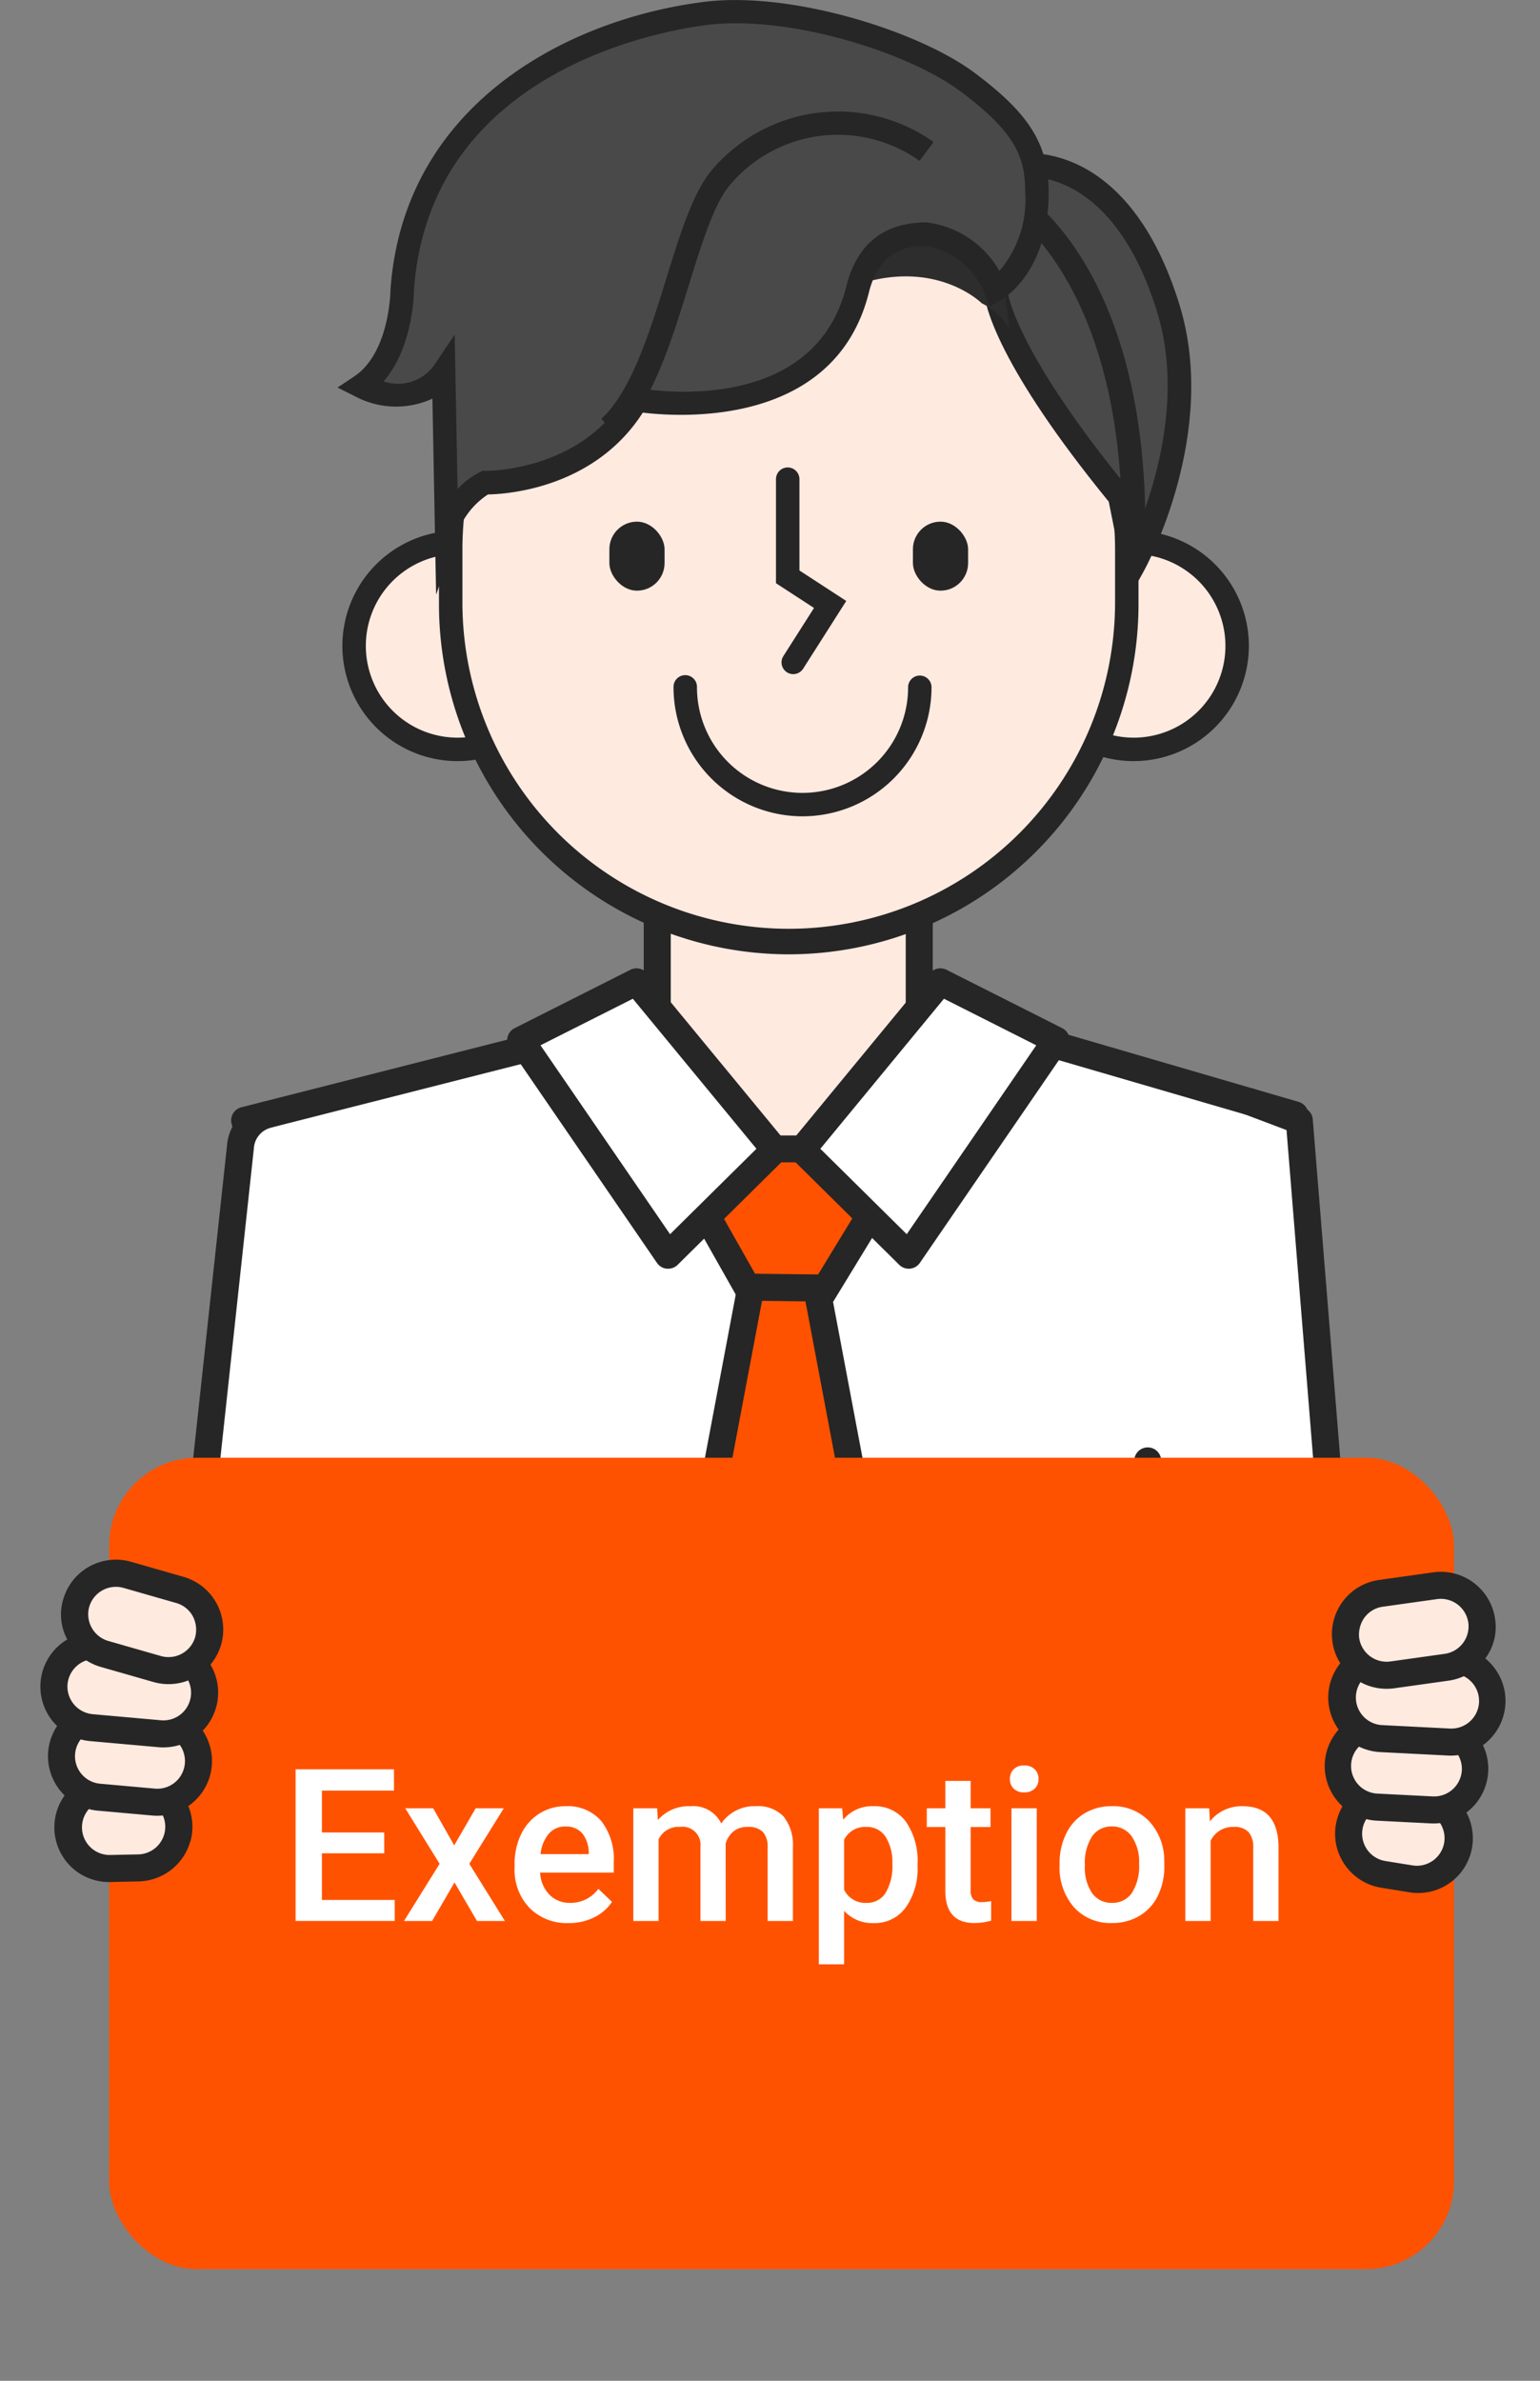 <svg xmlns="http://www.w3.org/2000/svg" width="110" height="170" viewBox="0 0 110 170">
    <rect x="0" y="0" width="110" height="170" fill="#808080" stroke="none"/>
    <defs>
        <style>
            .cls-2{fill:#fff}.cls-3{fill:#262626}.cls-4{fill:#ffeae0}.cls-5{fill:#ff5200}.cls-6{fill:#494949}
        </style>
    </defs>
    <g id="img_exemption" transform="translate(-468.991 -411)">
        <g id="Group_1663" data-name="Group 1663" transform="translate(480.767 411)">
            <g id="Group_3152" data-name="Group 3152" transform="translate(4.734 72.942)">
                <path id="Path_48698" data-name="Path 48698" class="cls-2" d="m489.455 482.18 20.364-5.18 18.473 9.73 16.619-10.648 19.556 5.7-7.362 29.4s-.591 43.869-.7 43.724c-.2-.258-56.687 0-56.687 0l-2.976-45.758z" transform="translate(-488.49 -475.118)"/>
                <path id="Path_48699" data-name="Path 48699" class="cls-3" d="M556.52 555.991a.89.89 0 0 1-.212-.025c-1.945-.161-34.727-.075-56.472.024a.965.965 0 0 1-.963-.9l-2.973-45.664-7.261-26.879a.967.967 0 0 1 .694-1.188l20.365-5.178a.975.975 0 0 1 .687.083l17.976 9.468 16.146-10.346a.96.96 0 0 1 .79-.114l19.557 5.7a.967.967 0 0 1 .667 1.162l-7.336 29.293c-.016 1.181-.154 11.457-.307 21.737-.079 5.464-.165 10.93-.235 15.03-.131 7.519-.131 7.519-.818 7.748a.973.973 0 0 1-.305.049zm-.262-1.862-.009-.03zm-15.5-.206c8.961 0 12.983.052 14.835.157.139-5.132.516-31.991.661-42.792a.965.965 0 0 1 .028-.22l7.137-28.5-18.243-5.316-16.247 10.408a.97.97 0 0 1-.971.041l-18.145-9.557-19.056 4.844 7.03 26.026a.991.991 0 0 1 .032.19l2.917 44.851c19.087-.087 31.693-.132 40.024-.132z" transform="translate(-488.605 -475.234)"/>
            </g>
            <g id="Group_1647" data-name="Group 1647" transform="translate(24.445 60.764)">
                <g id="Group_1646" data-name="Group 1646">
                    <g id="Group_1636" data-name="Group 1636" transform="translate(9.761)">
                        <path id="Rectangle_2438" data-name="Rectangle 2438" class="cls-2" transform="translate(1.136 1.137)" d="M0 0h18.375v22.363H0z"/>
                        <g id="Group_3153" data-name="Group 3153">
                            <path id="Path_44546" data-name="Path 44546" class="cls-4" d="M516.258 486.985h16.783V466.21h-16.783z" transform="translate(-514.328 -464.279)"/>
                            <path id="Path_44546-2" data-name="Path 44546" class="cls-3" d="M533.271 466.44v20.775h-16.783V466.44h16.783m0-1.93h-16.783a1.931 1.931 0 0 0-1.93 1.93v20.775a1.93 1.93 0 0 0 1.93 1.93h16.783a1.93 1.93 0 0 0 1.931-1.93V466.44a1.931 1.931 0 0 0-1.931-1.93z" transform="translate(-514.558 -464.51)"/>
                        </g>
                    </g>
                    <g id="Group_3154" data-name="Group 3154" transform="translate(9.233 24.208)">
                        <path id="Path_48700" data-name="Path 48700" class="cls-5" d="M525.711 486.678h-2.432L515 530.518l9.359 11.872 9.631-11.872z" transform="translate(-513.97 -485.713)"/>
                        <path id="Path_48701" data-name="Path 48701" class="cls-3" d="m524.471 544.052-10.378-13.166 8.509-45.058h4.032l8.51 45.066zm-8.318-13.671 8.34 10.579 8.589-10.587-8.048-42.615h-.834z" transform="translate(-514.093 -485.828)"/>
                    </g>
                    <g id="Group_3155" data-name="Group 3155" transform="translate(12.456 20.314)">
                        <path id="Path_48702" data-name="Path 48702" class="cls-5" d="m521.472 493.12 5.611.066 3.079-5.045-3.949-4.892H522.3L518.012 487z" transform="translate(-516.785 -482.284)"/>
                        <path id="Path_48703" data-name="Path 48703" class="cls-3" d="m527.768 494.272-6.716-.079-4.121-7.287 5.153-4.507h4.738l4.665 5.78zm-5.583-2 4.506.053 2.439-4-3.232-4.005h-3.088l-3.425 3z" transform="translate(-516.931 -482.399)"/>
                    </g>
                    <g id="Group_1645" data-name="Group 1645" transform="translate(0 8.376)">
                        <g id="Group_1644" data-name="Group 1644">
                            <g id="Group_1643" data-name="Group 1643">
                                <g id="Group_1641" data-name="Group 1641" transform="translate(20.104 .002)">
                                    <g id="Group_3156" data-name="Group 3156">
                                        <path id="Path_44551" data-name="Path 44551" class="cls-2" d="m534.4 472.737-9.881 11.989 7.62 7.533 10.529-15.353z" transform="translate(-523.551 -471.773)"/>
                                        <path id="Path_48704" data-name="Path 48704" class="cls-3" d="M532.252 493.339a.968.968 0 0 1-.679-.278l-7.62-7.533a.964.964 0 0 1-.066-1.3l9.881-11.989a.968.968 0 0 1 1.18-.246l8.267 4.169a.966.966 0 0 1 .362 1.408l-10.529 15.35a.958.958 0 0 1-.7.414.827.827 0 0 1-.096.005zm-6.314-8.564 6.171 6.1 9.251-13.489-6.593-3.325z" transform="translate(-523.667 -471.888)"/>
                                    </g>
                                </g>
                                <g id="Group_1642" data-name="Group 1642">
                                    <g id="Group_3157" data-name="Group 3157">
                                        <path id="Path_44553" data-name="Path 44553" class="cls-2" d="m515.082 472.736 9.881 11.989-7.619 7.533-10.531-15.353z" transform="translate(-505.847 -471.771)"/>
                                        <path id="Path_48705" data-name="Path 48705" class="cls-3" d="M517.46 493.338a.829.829 0 0 1-.092 0 .96.96 0 0 1-.7-.414l-10.531-15.352a.965.965 0 0 1 .361-1.408l8.269-4.169a.961.961 0 0 1 1.179.246l9.882 11.989a.967.967 0 0 1-.066 1.3l-7.619 7.533a.965.965 0 0 1-.683.275zm-9.112-15.952 9.254 13.489 6.171-6.1-8.829-10.713z" transform="translate(-505.962 -471.886)"/>
                                    </g>
                                </g>
                            </g>
                        </g>
                    </g>
                </g>
            </g>
            <g id="Group_1662" data-name="Group 1662" transform="translate(0 78.624)">
                <g id="Group_3158" data-name="Group 3158">
                    <path id="Path_44577" data-name="Path 44577" class="cls-2" d="M491.649 481.088a2.577 2.577 0 0 0-1.908 2.071l-4.42 40.851a2.583 2.583 0 0 0 .276 1.659l11.235 23.764a2.58 2.58 0 0 0 4 .678l11.635-10.576a2.581 2.581 0 0 0 .523-3.156L500.372 513.5a2.579 2.579 0 0 1 .216-2.821l1.6-2.077" transform="translate(-484.32 -480.123)"/>
                    <path id="Path_48706" data-name="Path 48706" class="cls-3" d="M499.224 551.864a3.547 3.547 0 0 1-3.124-1.855L484.84 526.2a3.512 3.512 0 0 1-.355-2.233l4.415-40.797a3.563 3.563 0 0 1 2.63-2.9.965.965 0 0 1 .476 1.871 1.615 1.615 0 0 0-1.195 1.3l-4.412 40.8a1.681 1.681 0 0 0 .166 1.095l11.259 23.81a1.588 1.588 0 0 0 1.125.776 1.631 1.631 0 0 0 1.356-.4l11.634-10.576a1.607 1.607 0 0 0 .327-1.975l-12.621-22.884a3.544 3.544 0 0 1 .3-3.875l1.6-2.077a.965.965 0 1 1 1.529 1.178l-1.6 2.077a1.613 1.613 0 0 0-.135 1.765l12.622 22.884a3.531 3.531 0 0 1-.72 4.336L501.6 550.94a3.518 3.518 0 0 1-2.376.924z" transform="translate(-484.435 -480.238)"/>
                </g>
            </g>
            <g id="Group_1662-2" data-name="Group 1662" transform="translate(61.261 77.702)">
                <g id="Group_3159" data-name="Group 3159">
                    <path id="Path_44577-2" data-name="Path 44577" class="cls-2" d="m547.217 505.954.773 6.172-8.758 23.317 9.8 24.233 12.648-33.155-3.642-44.909-3.535-1.334" transform="translate(-538.268 -479.31)"/>
                    <path id="Path_48707" data-name="Path 48707" class="cls-3" d="M549.147 560.756a.966.966 0 0 1-.895-.6l-9.8-24.234a.962.962 0 0 1-.009-.7l8.675-23.093-.744-5.937a.965.965 0 1 1 1.914-.24l.775 6.173a.958.958 0 0 1-.055.459l-8.626 22.963 8.737 21.607 11.696-30.654-3.574-44.081-2.964-1.12a.965.965 0 0 1 .681-1.806l3.536 1.334a.965.965 0 0 1 .621.826l3.641 44.909a.967.967 0 0 1-.06.421l-12.648 33.155a.963.963 0 0 1-.892.621z" transform="translate(-538.383 -479.426)"/>
                </g>
            </g>
        </g>
        <g id="Group_3562" data-name="Group 3562" transform="translate(0 4)">
            <rect id="Rectangle_2628" data-name="Rectangle 2628" class="cls-5" width="96.065" height="57.943" rx="6.285" transform="translate(476.784 511.089)"/>
            <path id="Path_49268" data-name="Path 49268" class="cls-2" d="M-28.15-4.665h-4.45v3.332h5.2v1.5h-7.08V-10.66h7.028v1.517H-32.6v2.99h4.448zm5-.565 1.532-2.648h2.008l-2.462 3.964L-19.53.169h-1.993l-1.606-2.752-1.6 2.752h-2.008l2.544-4.083-2.454-3.964h1.993zm8.164 5.548a3.739 3.739 0 0 1-2.785-1.083 3.926 3.926 0 0 1-1.067-2.882v-.223a4.829 4.829 0 0 1 .465-2.153A3.538 3.538 0 0 1-17.068-7.5a3.451 3.451 0 0 1 1.874-.528 3.158 3.158 0 0 1 2.54 1.049 4.434 4.434 0 0 1 .9 2.967v.729h-5.258a2.417 2.417 0 0 0 .666 1.577 2 2 0 0 0 1.469.58 2.447 2.447 0 0 0 2.023-1l.974.93A3.254 3.254 0 0 1-13.175-.08a4.04 4.04 0 0 1-1.811.398zm-.214-6.895a1.522 1.522 0 0 0-1.2.521 2.7 2.7 0 0 0-.584 1.45h3.443v-.134a2.2 2.2 0 0 0-.483-1.372 1.51 1.51 0 0 0-1.176-.465zm6.545-1.3.052.84a2.9 2.9 0 0 1 2.32-.989 2.225 2.225 0 0 1 2.208 1.234 2.854 2.854 0 0 1 2.469-1.235 2.509 2.509 0 0 1 1.982.736 3.242 3.242 0 0 1 .666 2.172V.169H-.765v-5.236A1.6 1.6 0 0 0-1.1-6.19a1.465 1.465 0 0 0-1.108-.357 1.5 1.5 0 0 0-1.008.331 1.745 1.745 0 0 0-.547.866l.008 5.519h-1.807v-5.3a1.289 1.289 0 0 0-1.45-1.421 1.591 1.591 0 0 0-1.54.885V.169h-1.808v-8.047zm18.6 4.105A4.791 4.791 0 0 1 9.1-.794 2.715 2.715 0 0 1 6.821.318 2.734 2.734 0 0 1 4.7-.553v3.816H2.894V-7.878H4.56l.074.818A2.654 2.654 0 0 1 6.8-8.027a2.743 2.743 0 0 1 2.309 1.1 4.919 4.919 0 0 1 .837 3.046zm-1.8-.156a3.356 3.356 0 0 0-.48-1.911 1.56 1.56 0 0 0-1.372-.707 1.663 1.663 0 0 0-1.593.914v3.57a1.678 1.678 0 0 0 1.606.937 1.558 1.558 0 0 0 1.35-.7 3.7 3.7 0 0 0 .489-2.104zm5.593-5.905v1.956h1.421v1.337h-1.422v4.492a.989.989 0 0 0 .182.666.845.845 0 0 0 .651.2 2.784 2.784 0 0 0 .632-.074v1.4a4.451 4.451 0 0 1-1.19.171q-2.082 0-2.082-2.3V-6.54h-1.324v-1.338h1.324v-1.956zm4.723 10h-1.808v-8.045h1.807zm-1.92-10.135a.959.959 0 0 1 .264-.692 1 1 0 0 1 .755-.275 1.01 1.01 0 0 1 .759.275.952.952 0 0 1 .268.692.93.93 0 0 1-.268.681 1.018 1.018 0 0 1-.759.271 1 1 0 0 1-.755-.271.937.937 0 0 1-.264-.681zm3.548 6.039a4.745 4.745 0 0 1 .469-2.131 3.422 3.422 0 0 1 1.316-1.458 3.709 3.709 0 0 1 1.949-.509 3.515 3.515 0 0 1 2.644 1.049 4.125 4.125 0 0 1 1.1 2.782l.007.424a4.787 4.787 0 0 1-.457 2.127A3.381 3.381 0 0 1 25.8-.2a3.736 3.736 0 0 1-1.967.513 3.491 3.491 0 0 1-2.721-1.13 4.344 4.344 0 0 1-1.023-3.023zm1.807.156a3.243 3.243 0 0 0 .513 1.945 1.668 1.668 0 0 0 1.428.7 1.65 1.65 0 0 0 1.424-.714 3.581 3.581 0 0 0 .509-2.09 3.2 3.2 0 0 0-.524-1.934 1.674 1.674 0 0 0-1.424-.714 1.659 1.659 0 0 0-1.406.7 3.514 3.514 0 0 0-.516 2.107zm8.88-4.105.052.93a2.893 2.893 0 0 1 2.343-1.078q2.514 0 2.558 2.878V.169h-1.807v-5.214a1.657 1.657 0 0 0-.331-1.134 1.392 1.392 0 0 0-1.082-.368 1.741 1.741 0 0 0-1.629.989V.169h-1.807v-8.047z" transform="translate(524.585 544)"/>
        </g>
        <g id="Group_3170" data-name="Group 3170" transform="rotate(-74.99 588.36 -33.726)">
            <g id="Group_3166" data-name="Group 3166" transform="translate(0 3.645)">
                <rect id="Rectangle_2587" data-name="Rectangle 2587" class="cls-4" width="7.841" height="5.881" rx="2.589" transform="rotate(73.811 2.781 4.065)"/>
                <path id="Path_48718" data-name="Path 48718" class="cls-3" d="M495.4 512.794a3.923 3.923 0 0 1-3.751-2.817l-.549-1.877a3.906 3.906 0 1 1 7.5-2.179l.546 1.883a3.908 3.908 0 0 1-3.751 5zm-1.9-3.356a1.975 1.975 0 0 0 3.794-1.1l-.547-1.883a1.975 1.975 0 1 0-3.793 1.1z" transform="translate(-490.948 -503.101)"/>
            </g>
            <g id="Group_3167" data-name="Group 3167" transform="translate(4.764 1.809)">
                <rect id="Rectangle_2588" data-name="Rectangle 2588" class="cls-4" width="9.801" height="5.881" rx="2.589" transform="rotate(80.1 2.848 3.998)"/>
                <path id="Path_48719" data-name="Path 48719" class="cls-3" d="M499.718 513.16a3.917 3.917 0 0 1-3.843-3.234l-.674-3.861a3.91 3.91 0 0 1 3.175-4.52 3.914 3.914 0 0 1 4.52 3.176l.675 3.86a3.91 3.91 0 0 1-3.852 4.579zm-1.942-3.567a1.975 1.975 0 1 0 3.892-.68l-.675-3.86a1.957 1.957 0 0 0-.812-1.274 1.971 1.971 0 0 0-3.078 1.953z" transform="translate(-495.142 -501.485)"/>
            </g>
            <g id="Group_3168" data-name="Group 3168" transform="translate(9.422)">
                <rect id="Rectangle_2589" data-name="Rectangle 2589" class="cls-4" width="10.781" height="5.881" rx="2.589" transform="rotate(80.1 2.848 3.998)"/>
                <path id="Path_48720" data-name="Path 48720" class="cls-3" d="M503.989 512.532a3.914 3.914 0 0 1-3.843-3.233l-.844-4.827a3.906 3.906 0 0 1 7.7-1.344l.843 4.827a3.9 3.9 0 0 1-3.852 4.578zm-1.942-3.566a1.975 1.975 0 1 0 3.892-.679l-.843-4.827a1.969 1.969 0 0 0-.812-1.274 1.989 1.989 0 0 0-1.473-.333 1.985 1.985 0 0 0-1.607 2.286z" transform="translate(-499.245 -499.892)"/>
            </g>
            <g id="Group_3169" data-name="Group 3169" transform="translate(14.723 .092)">
                <rect id="Rectangle_2590" data-name="Rectangle 2590" class="cls-4" width="9.801" height="5.881" rx="2.589" transform="rotate(90.983 2.98 3.932)"/>
                <path id="Path_48721" data-name="Path 48721" class="cls-3" d="M507.819 511.708h-.069a3.914 3.914 0 0 1-3.837-3.971l.067-3.921a3.879 3.879 0 0 1 1.194-2.739 3.74 3.74 0 0 1 2.779-1.1 3.913 3.913 0 0 1 3.838 3.972l-.067 3.92a3.916 3.916 0 0 1-3.9 3.838zm.066-9.8a1.985 1.985 0 0 0-1.975 1.942l-.067 3.92a1.983 1.983 0 0 0 1.941 2.008 2.055 2.055 0 0 0 1.4-.556 1.953 1.953 0 0 0 .6-1.384l.067-3.92a1.984 1.984 0 0 0-1.941-2.009z" transform="translate(-503.912 -499.973)"/>
            </g>
        </g>
        <g id="Group_3175" data-name="Group 3175" transform="rotate(83 -7.741 586.58)">
            <g id="Group_3171" data-name="Group 3171" transform="translate(14.242 3.639)">
                <rect id="Rectangle_2591" data-name="Rectangle 2591" class="cls-4" width="7.841" height="5.881" rx="2.589" transform="rotate(106.189 3.333 3.992)"/>
                <path id="Path_48722" data-name="Path 48722" class="cls-3" d="M555.005 510.966a3.867 3.867 0 0 1-1.086-.156 3.912 3.912 0 0 1-2.663-4.841l.547-1.882a3.906 3.906 0 1 1 7.5 2.178l-.546 1.882a3.916 3.916 0 0 1-3.752 2.819zm.551-7.765a1.978 1.978 0 0 0-1.9 1.426l-.547 1.882a1.975 1.975 0 0 0 3.794 1.1l.546-1.884a1.978 1.978 0 0 0-1.347-2.448 1.949 1.949 0 0 0-.546-.077z" transform="translate(-551.102 -501.268)"/>
            </g>
            <g id="Group_3172" data-name="Group 3172" transform="translate(9.351 1.808)">
                <rect id="Rectangle_2592" data-name="Rectangle 2592" class="cls-4" width="9.801" height="5.881" rx="2.589" transform="rotate(99.9 3.355 4.113)"/>
                <path id="Path_48723" data-name="Path 48723" class="cls-3" d="M550.7 511.331a3.967 3.967 0 0 1-.671-.058 3.912 3.912 0 0 1-3.176-4.521l.675-3.862a3.906 3.906 0 0 1 7.695 1.344l-.674 3.862a3.914 3.914 0 0 1-3.849 3.235zm.674-9.744a1.987 1.987 0 0 0-1.945 1.635l-.674 3.863a1.975 1.975 0 1 0 3.89.679l.675-3.862a1.983 1.983 0 0 0-1.606-2.286 2.024 2.024 0 0 0-.339-.03z" transform="translate(-546.794 -499.655)"/>
            </g>
            <g id="Group_3173" data-name="Group 3173" transform="translate(4.523)">
                <rect id="Rectangle_2593" data-name="Rectangle 2593" class="cls-4" width="10.781" height="5.881" rx="2.589" transform="rotate(99.9 3.439 4.184)"/>
                <path id="Path_48724" data-name="Path 48724" class="cls-3" d="M546.452 510.7a3.91 3.91 0 0 1-3.85-4.577l.843-4.827a3.906 3.906 0 0 1 7.695 1.344l-.843 4.828a3.91 3.91 0 0 1-3.845 3.232zm.84-10.707a1.978 1.978 0 0 0-1.945 1.635l-.843 4.827a1.975 1.975 0 0 0 3.89.68l.843-4.828a1.983 1.983 0 0 0-1.606-2.286 2.026 2.026 0 0 0-.339-.026z" transform="translate(-542.543 -498.063)"/>
            </g>
            <g id="Group_3174" data-name="Group 3174" transform="translate(0 .091)">
                <rect id="Rectangle_2594" data-name="Rectangle 2594" class="cls-4" width="9.801" height="5.881" rx="2.589" transform="rotate(89.03 2.93 3.915)"/>
                <path id="Path_48725" data-name="Path 48725" class="cls-3" d="M542.532 509.879a3.916 3.916 0 0 1-3.905-3.839l-.067-3.92a3.914 3.914 0 0 1 3.838-3.972 3.746 3.746 0 0 1 2.779 1.1 3.879 3.879 0 0 1 1.193 2.739l.067 3.921a3.912 3.912 0 0 1-3.837 3.972zm-.066-9.8h-.035a1.983 1.983 0 0 0-1.941 2.008l.067 3.92a1.959 1.959 0 0 0 .605 1.384 2.086 2.086 0 0 0 1.4.558 1.979 1.979 0 0 0 1.941-2.009l-.067-3.92a1.981 1.981 0 0 0-1.974-1.941z" transform="translate(-538.56 -498.143)"/>
            </g>
        </g>
        <g id="Group_3386" data-name="Group 3386" transform="translate(-156.873 61.072)">
            <g id="Group_3381" data-name="Group 3381" transform="translate(650.32 387.818)">
                <circle id="Ellipse_489" data-name="Ellipse 489" class="cls-4" cx="7.392" cy="7.392" r="7.392" transform="translate(.838 .838)"/>
                <path id="Path_48824" data-name="Path 48824" class="cls-3" d="M658.554 404.832a8.229 8.229 0 1 1 8.229-8.228 8.238 8.238 0 0 1-8.229 8.228zm0-14.783a6.554 6.554 0 1 0 6.554 6.555 6.562 6.562 0 0 0-6.554-6.556z" transform="translate(-650.325 -388.374)"/>
            </g>
            <g id="Group_3382" data-name="Group 3382" transform="translate(698.612 387.818)">
                <circle id="Ellipse_490" data-name="Ellipse 490" class="cls-4" cx="7.392" cy="7.392" r="7.392" transform="translate(.837 .838)"/>
                <path id="Path_48825" data-name="Path 48825" class="cls-3" d="M707.555 404.832a8.229 8.229 0 1 1 8.228-8.228 8.237 8.237 0 0 1-8.228 8.228zm0-14.783a6.554 6.554 0 1 0 6.554 6.555 6.563 6.563 0 0 0-6.554-6.556z" transform="translate(-699.326 -388.374)"/>
            </g>
            <g id="Group_3383" data-name="Group 3383" transform="translate(657.219 364.165)">
                <rect id="Rectangle_2664" data-name="Rectangle 2664" class="cls-4" width="48.291" height="52.234" rx="24.146" transform="translate(.838 .838)"/>
                <path id="Path_48826" data-name="Path 48826" class="cls-3" d="M682.308 418.282a25.011 25.011 0 0 1-24.983-24.982v-3.942a24.983 24.983 0 1 1 49.967 0v3.942a25.011 25.011 0 0 1-24.984 24.982zm0-52.233A23.335 23.335 0 0 0 659 389.357v3.943a23.309 23.309 0 0 0 46.617 0v-3.942a23.335 23.335 0 0 0-23.309-23.309z" transform="translate(-657.325 -364.374)"/>
            </g>
            <rect id="Rectangle_2665" data-name="Rectangle 2665" class="cls-3" width="3.942" height="4.928" rx="1.971" transform="translate(669.391 387.177)"/>
            <rect id="Rectangle_2666" data-name="Rectangle 2666" class="cls-3" width="3.942" height="4.928" rx="1.971" transform="translate(691.072 387.177)"/>
            <path id="Path_48827" data-name="Path 48827" class="cls-3" d="M682.985 398.554a.837.837 0 0 1-.706-1.287l2.188-3.437-2.716-1.767v-7.429a.838.838 0 0 1 1.676 0v6.52l3.344 2.175-3.079 4.836a.837.837 0 0 1-.707.389z" transform="translate(-.46 -.49)"/>
            <path id="Path_48828" data-name="Path 48828" class="cls-3" d="M683.54 408.926a9.225 9.225 0 0 1-9.215-9.214.838.838 0 1 1 1.675 0 7.54 7.54 0 0 0 15.08 0 .837.837 0 1 1 1.674 0 9.225 9.225 0 0 1-9.214 9.214z" transform="translate(-.352 -.708)"/>
            <g id="Group_3384" data-name="Group 3384" transform="translate(694.034 360.867)">
                <path id="Path_48829" data-name="Path 48829" class="cls-6" d="M697.636 370.772s0 3.942 8.87 14.783l.985 4.928s5.243-9.478 2.474-18.408c-3.459-11.158-10.358-10.173-10.358-10.173l-3.932 4.086z" transform="translate(-694.694 -361.04)"/>
                <path id="Path_48830" data-name="Path 48830" class="cls-3" d="m707.1 392.876-1.393-6.965c-7.941-9.739-8.824-13.981-8.917-14.961l-2.114-5.161 4.509-4.687.286-.04c.306-.044 7.647-.957 11.277 10.753 2.842 9.166-2.32 18.662-2.541 19.061zm-8.644-22.13c.01.15.381 4.124 8.681 14.267l.132.162.518 2.6c1.318-3.273 3.2-9.541 1.361-15.459-2.834-9.138-7.96-9.607-9.179-9.607l-3.329 3.459 1.816 4.431z" transform="translate(-694.68 -361.027)"/>
            </g>
            <path id="Path_48831" data-name="Path 48831" class="cls-3" d="m708.375 388.555-1.675-.025c.256-17.711-7.8-23.075-7.876-23.128l.894-1.416c.365.229 8.928 5.827 8.657 24.569z" transform="translate(-.706 -.203)"/>
            <path id="Path_48832" data-name="Path 48832" d="M696.535 371.805s-2.957-2.957-8.22-1.534l-.65-3.393 5.305-1.654 4.55.668.986 7.758a4.6 4.6 0 0 0-1.971-1.845z" transform="translate(-.545 -.221)" style="fill:#2d2d2d"/>
            <g id="Group_3385" data-name="Group 3385" transform="translate(649.974 349.928)">
                <path id="Path_48833" data-name="Path 48833" class="cls-6" d="M660.535 384.409s7.332.168 10.841-5.913c0 0 13.194 2.414 15.769-7.884.986-3.942 3.942-3.942 4.928-3.942a6.235 6.235 0 0 1 4.927 3.941s2.957-1.652 2.957-6.9c0-2.957-.986-4.928-4.928-7.884s-12.776-5.671-18.725-4.928c-7.884.986-20.7 5.913-21.682 19.711 0 0 0 4.928-2.957 6.9 0 0 3.942 1.971 5.913-.986l.21 11.158a6.28 6.28 0 0 1 2.747-3.273z" transform="translate(-649.998 -349.94)"/>
                <path id="Path_48834" data-name="Path 48834" class="cls-3" d="m657.015 392.393-.264-14a6.206 6.206 0 0 1-5.486-.146l-1.291-.646 1.2-.8c2.543-1.7 2.583-6.159 2.583-6.2.943-13.227 12.665-19.322 22.416-20.541 6.154-.774 15.283 2.052 19.332 5.088 3.935 2.951 5.263 5.11 5.263 8.555 0 5.673-3.247 7.552-3.385 7.63l-.822.459-.361-.869a5.479 5.479 0 0 0-4.154-3.426c-.984 0-3.288 0-4.116 3.307-2.411 9.645-13.483 8.912-16.152 8.587-3.474 5.429-9.759 5.823-11.061 5.844a5.58 5.58 0 0 0-2.163 2.708zm1.326-18.573.208 11.024a5.679 5.679 0 0 1 1.587-1.2l.185-.093h.208c.074 0 6.89.067 10.1-5.494l.295-.51.581.1c.509.093 12.453 2.145 14.807-7.262.758-3.037 2.689-4.577 5.74-4.577a6.959 6.959 0 0 1 5.2 3.467 7.829 7.829 0 0 0 1.842-5.586c0-2.555-.687-4.285-4.593-7.214-3.793-2.845-12.349-5.485-18.119-4.767-3.3.413-19.831 3.266-20.951 18.939 0 .139-.026 4.048-2.174 6.516a3.2 3.2 0 0 0 3.6-1.127z" transform="translate(-649.974 -349.928)"/>
            </g>
            <path id="Path_48835" data-name="Path 48835" class="cls-3" d="m670.221 381.189-1.13-1.237c2.143-1.957 3.474-6.25 4.648-10.037.955-3.083 1.857-5.994 3.148-7.607a11.793 11.793 0 0 1 15.94-2.118l-1.005 1.34a10.082 10.082 0 0 0-13.627 1.824c-1.092 1.365-1.948 4.13-2.855 7.056-1.299 4.19-2.64 8.514-5.119 10.779z" transform="translate(-.276 -.117)"/>
        </g>
    </g>
</svg>
